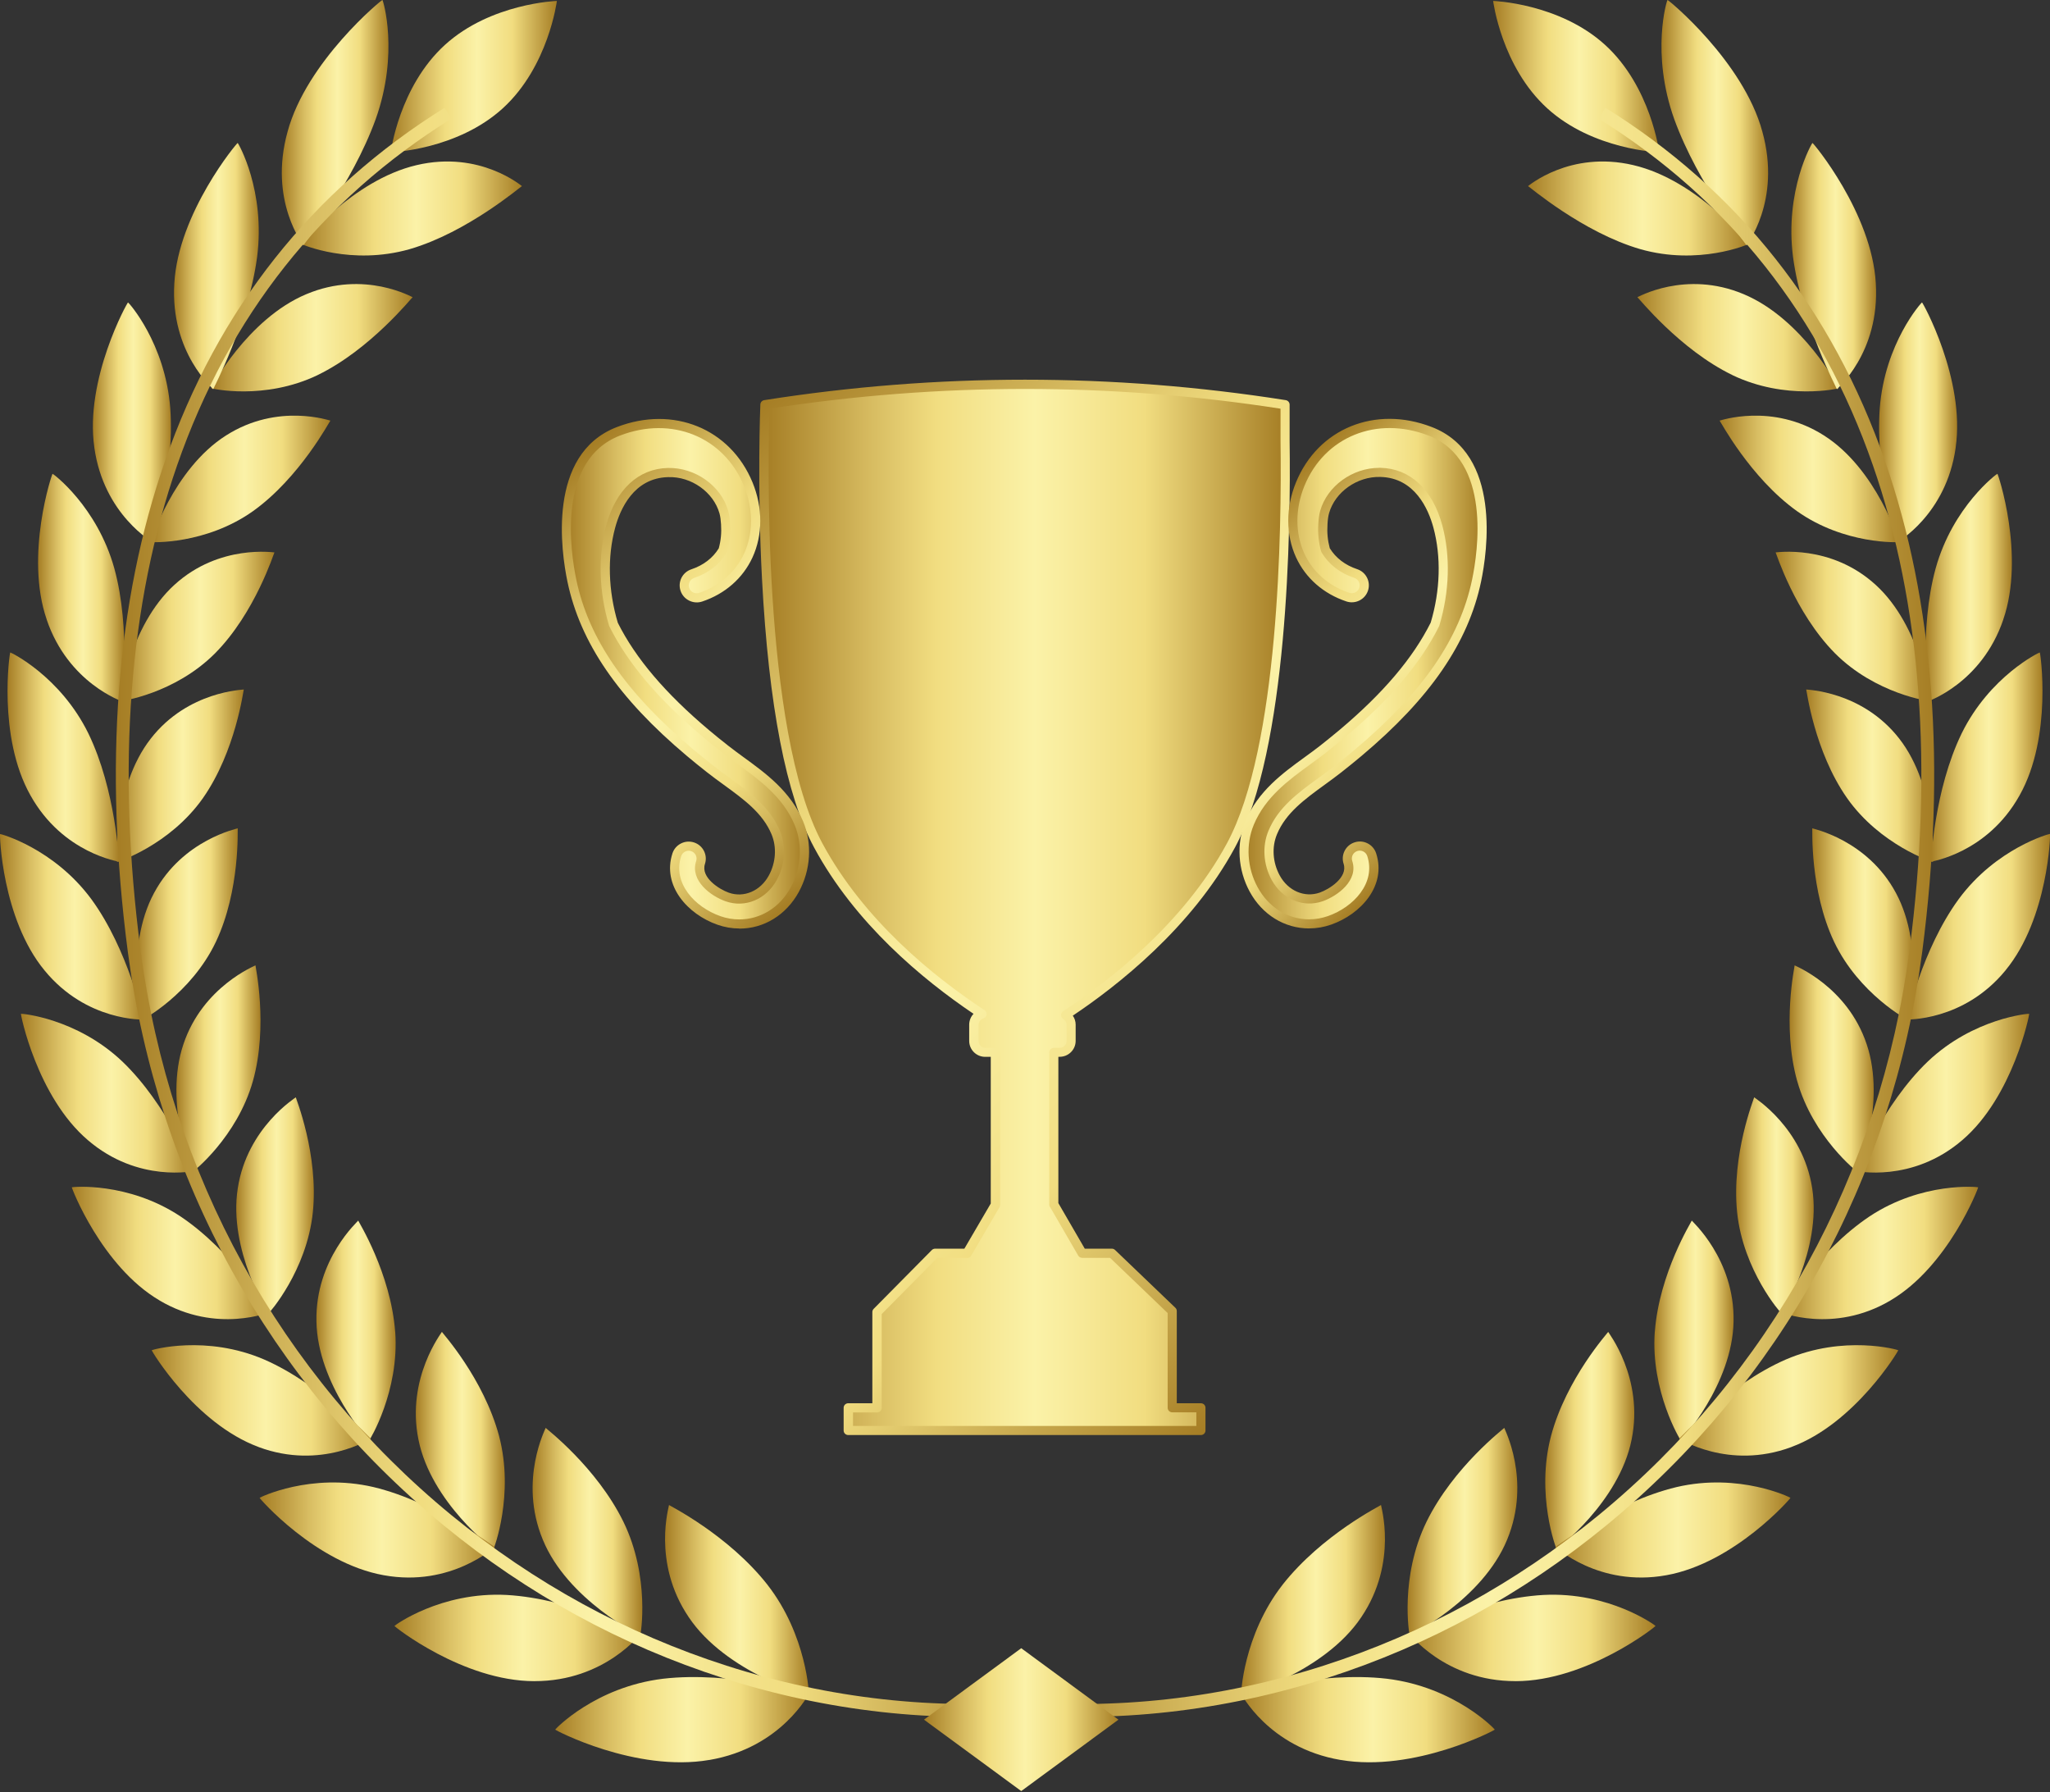 <svg width="135" height="118" viewBox="0 0 135 118" fill="none" xmlns="http://www.w3.org/2000/svg">
<rect x="0" y="0" width="135" height="118" fill="#333333" stroke="none"/>
<path d="M81.059 55.664C84.54 49.214 84.703 34.714 84.624 29.013V26.645C73.278 24.858 61.722 24.858 50.376 26.645C50.376 26.645 49.5 47.538 53.882 55.664C56.724 60.933 61.589 64.735 64.662 66.758C64.355 66.851 64.126 67.133 64.126 67.473V68.54C64.126 68.953 64.464 69.29 64.88 69.29H65.546V79.327L63.68 82.521H61.578L57.749 86.391V92.695H55.859V94.191H79.084V92.695H77.194V86.329L73.221 82.521H71.263L69.402 79.314H69.394V69.287H69.78C70.197 69.287 70.534 68.953 70.534 68.537V67.47C70.534 67.198 70.387 66.962 70.167 66.832C73.232 64.827 78.184 60.995 81.059 55.664Z" fill="url(#paint0_linear_2445_19857)"/>
<path d="M79.085 94.487H55.859C55.693 94.487 55.557 94.354 55.557 94.189V92.692C55.557 92.527 55.693 92.394 55.859 92.394H57.447V86.389C57.447 86.31 57.477 86.234 57.535 86.177L61.364 82.307C61.421 82.25 61.497 82.217 61.578 82.217H63.507L65.245 79.243V69.586H64.88C64.298 69.586 63.825 69.116 63.825 68.537V67.47C63.825 67.196 63.931 66.941 64.111 66.753C60.73 64.472 56.3 60.789 53.613 55.805C51.774 52.397 50.618 46.447 50.181 38.122C49.854 31.941 50.069 26.683 50.072 26.632C50.077 26.49 50.183 26.371 50.328 26.346C61.723 24.551 73.275 24.551 84.671 26.346C84.817 26.371 84.926 26.496 84.926 26.642V29.011C85.008 34.904 84.823 49.32 81.326 55.803C78.467 61.099 73.537 64.942 70.648 66.873C70.768 67.044 70.836 67.25 70.836 67.467V68.535C70.836 69.113 70.363 69.583 69.781 69.583H69.697V79.216L71.437 82.217H73.221C73.3 82.217 73.373 82.247 73.43 82.301L77.404 86.109C77.464 86.166 77.496 86.242 77.496 86.326V92.394H79.085C79.251 92.394 79.386 92.527 79.386 92.692V94.189C79.386 94.354 79.251 94.487 79.085 94.487ZM56.164 93.887H78.785V92.991H77.197C77.031 92.991 76.895 92.858 76.895 92.692V86.454L73.102 82.82H71.266C71.157 82.82 71.059 82.763 71.005 82.671L69.169 79.504C69.125 79.452 69.098 79.387 69.098 79.314V69.29C69.098 69.124 69.234 68.991 69.4 68.991H69.786C70.037 68.991 70.238 68.79 70.238 68.543V67.475C70.238 67.318 70.156 67.177 70.017 67.093C69.928 67.038 69.873 66.943 69.871 66.843C69.871 66.74 69.919 66.642 70.007 66.587C72.791 64.765 77.896 60.906 80.798 55.528C84.23 49.168 84.409 34.874 84.328 29.024V26.909C73.161 25.176 61.842 25.176 50.676 26.909C50.597 29.277 50.115 48.041 54.157 55.528C56.887 60.591 61.472 64.298 64.839 66.514C64.937 66.579 64.989 66.693 64.973 66.807C64.956 66.921 64.875 67.016 64.763 67.052C64.573 67.109 64.442 67.28 64.442 67.478V68.546C64.442 68.793 64.644 68.994 64.894 68.994H65.56C65.726 68.994 65.862 69.127 65.862 69.292V79.33C65.862 79.385 65.848 79.436 65.821 79.482L63.955 82.676C63.901 82.769 63.803 82.826 63.694 82.826H61.72L58.065 86.519V92.701C58.065 92.866 57.929 92.999 57.763 92.999H56.175V93.895L56.164 93.887Z" fill="url(#paint1_linear_2445_19857)"/>
<path d="M94.18 28.39C90.617 27.013 87.019 28.474 85.624 31.866C84.974 33.447 84.974 35.163 85.624 36.573C86.22 37.863 87.332 38.835 88.754 39.31C89.187 39.454 89.652 39.223 89.796 38.794C89.94 38.365 89.709 37.901 89.276 37.757C88.398 37.464 87.718 36.934 87.288 36.212C87.136 35.663 87.076 35.122 87.117 34.484C87.133 34.221 87.158 33.955 87.231 33.702C87.68 32.132 89.306 31.065 90.903 31.1C92.997 31.146 94.177 32.789 94.683 34.653C95.238 36.7 95.129 38.998 94.495 41.103C93.299 43.504 91.308 45.842 88.409 48.281C87.985 48.637 87.555 48.987 87.12 49.329C86.785 49.593 86.434 49.848 86.081 50.103C84.675 51.124 83.084 52.279 82.293 54.18C81.716 55.562 81.817 57.2 82.562 58.566C83.345 60.002 84.737 60.825 86.212 60.825C86.658 60.825 87.112 60.749 87.558 60.592C89.377 59.951 90.968 58.218 90.329 56.268C90.188 55.839 89.722 55.603 89.29 55.744C88.858 55.885 88.621 56.347 88.763 56.776C89.13 57.898 87.74 58.791 87.008 59.049C85.866 59.449 84.634 58.93 84.009 57.784C83.5 56.849 83.427 55.736 83.813 54.807C84.427 53.33 85.703 52.404 87.052 51.426C87.422 51.157 87.789 50.888 88.142 50.614C88.591 50.261 89.037 49.9 89.472 49.533C93.941 45.774 96.407 42.181 97.237 38.224C97.628 36.347 98.572 30.087 94.177 28.39H94.18Z" fill="url(#paint2_linear_2445_19857)"/>
<path d="M86.213 61.131C84.587 61.131 83.124 60.226 82.3 58.714C81.514 57.272 81.408 55.533 82.017 54.069C82.841 52.092 84.47 50.908 85.906 49.865C86.26 49.607 86.605 49.358 86.937 49.097C87.41 48.722 87.829 48.383 88.218 48.057C91.081 45.648 93.045 43.336 94.217 40.995C94.851 38.874 94.913 36.653 94.394 34.735C94.062 33.513 93.167 31.454 90.899 31.403C89.373 31.362 87.921 32.392 87.524 33.787C87.462 34.005 87.437 34.23 87.421 34.507C87.383 35.078 87.432 35.572 87.57 36.096C87.965 36.737 88.588 37.215 89.376 37.476C89.964 37.671 90.282 38.307 90.086 38.893C89.991 39.176 89.79 39.407 89.52 39.54C89.251 39.673 88.947 39.694 88.661 39.599C87.157 39.097 85.982 38.068 85.351 36.702C84.666 35.216 84.666 33.415 85.346 31.759C86.803 28.209 90.565 26.675 94.29 28.117C98.903 29.898 97.94 36.354 97.535 38.29C96.692 42.315 94.193 45.96 89.67 49.765C89.246 50.121 88.808 50.476 88.332 50.851C87.984 51.126 87.627 51.383 87.233 51.671C85.919 52.627 84.677 53.526 84.095 54.928C83.741 55.775 83.809 56.791 84.277 57.646C84.829 58.659 85.914 59.121 86.912 58.771C87.527 58.553 88.778 57.777 88.481 56.872C88.389 56.587 88.413 56.286 88.549 56.02C88.685 55.753 88.919 55.555 89.205 55.463C89.488 55.37 89.792 55.392 90.059 55.528C90.328 55.664 90.529 55.895 90.622 56.18C91.321 58.312 89.618 60.194 87.663 60.878C87.192 61.044 86.706 61.128 86.216 61.128L86.213 61.131ZM90.826 30.803C90.856 30.803 90.885 30.803 90.913 30.803C92.857 30.846 94.339 32.223 94.976 34.578C95.525 36.609 95.457 38.956 94.785 41.191C94.78 41.207 94.775 41.224 94.766 41.237C93.559 43.66 91.544 46.041 88.604 48.513C88.209 48.844 87.785 49.189 87.306 49.567C86.969 49.83 86.618 50.088 86.262 50.346C84.883 51.348 83.328 52.478 82.569 54.3C82.028 55.599 82.123 57.144 82.825 58.428C83.543 59.746 84.81 60.531 86.208 60.531C86.629 60.531 87.048 60.457 87.453 60.316C89.139 59.724 90.619 58.138 90.04 56.367C89.996 56.234 89.904 56.128 89.779 56.063C89.653 56.001 89.515 55.99 89.384 56.033C89.251 56.077 89.142 56.169 89.08 56.291C89.017 56.413 89.006 56.554 89.05 56.688C89.471 57.972 88.082 58.993 87.108 59.338C85.822 59.789 84.44 59.211 83.744 57.934C83.192 56.921 83.113 55.71 83.534 54.7C84.182 53.146 85.49 52.196 86.874 51.191C87.241 50.925 87.606 50.658 87.954 50.384C88.427 50.012 88.859 49.662 89.278 49.309C93.692 45.593 96.126 42.054 96.942 38.168C97.323 36.349 98.242 30.287 94.07 28.676C90.668 27.362 87.23 28.752 85.903 31.987C85.286 33.491 85.283 35.121 85.898 36.454C86.458 37.668 87.505 38.584 88.851 39.032C88.984 39.078 89.126 39.067 89.251 39.005C89.376 38.942 89.469 38.836 89.512 38.706C89.605 38.434 89.455 38.141 89.183 38.049C88.242 37.736 87.497 37.155 87.029 36.37C87.016 36.349 87.005 36.321 86.999 36.297C86.833 35.697 86.776 35.118 86.817 34.472C86.833 34.2 86.861 33.91 86.942 33.627C87.404 32.006 89.063 30.805 90.823 30.805L90.826 30.803Z" fill="url(#paint3_linear_2445_19857)"/>
<path d="M52.606 54.188C51.815 52.286 50.221 51.129 48.818 50.111C48.464 49.856 48.113 49.6 47.779 49.337C47.344 48.995 46.914 48.647 46.49 48.289C43.591 45.85 41.6 43.511 40.403 41.111C39.77 39.006 39.661 36.708 40.216 34.66C40.721 32.797 41.902 31.154 43.996 31.108C45.592 31.073 47.219 32.137 47.667 33.71C47.741 33.965 47.765 34.229 47.782 34.492C47.822 35.13 47.763 35.671 47.61 36.219C47.181 36.942 46.498 37.474 45.622 37.765C45.19 37.909 44.959 38.373 45.103 38.802C45.247 39.231 45.712 39.462 46.144 39.318C47.569 38.843 48.682 37.871 49.275 36.581C49.925 35.171 49.925 33.455 49.275 31.874C47.88 28.482 44.282 27.021 40.719 28.398C36.327 30.095 37.268 36.352 37.659 38.232C38.489 42.186 40.955 45.779 45.424 49.541C45.862 49.907 46.305 50.269 46.754 50.622C47.104 50.899 47.472 51.165 47.844 51.434C49.193 52.414 50.469 53.34 51.083 54.815C51.472 55.744 51.399 56.857 50.887 57.791C50.262 58.938 49.03 59.456 47.888 59.057C47.156 58.799 45.764 57.906 46.133 56.784C46.275 56.355 46.038 55.893 45.606 55.752C45.176 55.611 44.709 55.847 44.567 56.276C43.928 58.226 45.519 59.959 47.338 60.6C47.784 60.757 48.239 60.833 48.684 60.833C50.158 60.833 51.551 60.008 52.334 58.574C53.079 57.21 53.18 55.57 52.603 54.188H52.606Z" fill="url(#paint4_linear_2445_19857)"/>
<path d="M48.69 61.135C48.2 61.135 47.714 61.05 47.243 60.885C45.288 60.198 43.588 58.318 44.284 56.186C44.377 55.901 44.578 55.67 44.847 55.535C45.117 55.399 45.418 55.377 45.704 55.469C45.989 55.562 46.221 55.76 46.357 56.026C46.493 56.292 46.517 56.596 46.425 56.879C46.128 57.783 47.379 58.56 47.994 58.777C48.992 59.128 50.074 58.663 50.626 57.653C51.094 56.797 51.162 55.779 50.809 54.934C50.227 53.536 48.984 52.634 47.67 51.678C47.276 51.393 46.92 51.132 46.572 50.858C46.093 50.483 45.655 50.127 45.233 49.772C40.711 45.967 38.211 42.319 37.368 38.297C36.963 36.361 36 29.905 40.613 28.123C44.336 26.684 48.097 28.216 49.558 31.765C50.237 33.422 50.237 35.225 49.552 36.708C48.921 38.074 47.746 39.104 46.242 39.606C45.957 39.701 45.652 39.679 45.383 39.546C45.114 39.413 44.913 39.185 44.817 38.9C44.619 38.316 44.937 37.681 45.527 37.485C46.316 37.221 46.939 36.746 47.333 36.105C47.474 35.581 47.521 35.087 47.483 34.517C47.464 34.239 47.439 34.011 47.379 33.797C46.982 32.404 45.53 31.363 44.004 31.415C41.733 31.467 40.841 33.525 40.51 34.747C39.99 36.665 40.053 38.886 40.686 41.007C41.858 43.349 43.822 45.657 46.686 48.069C47.077 48.4 47.499 48.739 47.969 49.109C48.296 49.364 48.636 49.614 48.978 49.864C50.433 50.92 52.062 52.105 52.889 54.082C53.498 55.545 53.395 57.281 52.606 58.726C51.779 60.239 50.316 61.143 48.693 61.143L48.69 61.135ZM45.35 56.013C45.272 56.013 45.19 56.032 45.117 56.07C44.991 56.132 44.899 56.241 44.855 56.374C44.276 58.145 45.756 59.731 47.442 60.323C47.847 60.467 48.269 60.537 48.687 60.537C50.088 60.537 51.352 59.752 52.071 58.435C52.772 57.151 52.867 55.605 52.326 54.307C51.565 52.485 50.009 51.355 48.638 50.358C48.269 50.089 47.923 49.837 47.591 49.576C47.115 49.201 46.691 48.856 46.294 48.522C43.357 46.051 41.342 43.672 40.132 41.246C40.123 41.23 40.118 41.217 40.112 41.2C39.441 38.965 39.373 36.619 39.922 34.587C40.561 32.233 42.041 30.855 43.985 30.812C45.785 30.774 47.483 31.983 47.953 33.631C48.035 33.914 48.062 34.204 48.078 34.476C48.119 35.122 48.062 35.703 47.896 36.301C47.888 36.325 47.877 36.352 47.866 36.374C47.398 37.159 46.656 37.737 45.712 38.053C45.44 38.145 45.293 38.438 45.383 38.71C45.426 38.84 45.522 38.949 45.644 39.008C45.767 39.068 45.911 39.079 46.044 39.036C47.39 38.588 48.437 37.672 48.997 36.458C49.612 35.125 49.612 33.495 48.992 31.991C47.662 28.756 44.227 27.366 40.825 28.68C36.653 30.291 37.572 36.352 37.953 38.172C38.766 42.059 41.203 45.597 45.617 49.312C46.036 49.663 46.468 50.016 46.941 50.388C47.281 50.657 47.632 50.912 48.021 51.195C49.405 52.202 50.713 53.15 51.361 54.706C51.782 55.719 51.706 56.928 51.151 57.941C50.455 59.217 49.074 59.796 47.787 59.345C46.813 59.003 45.424 57.982 45.845 56.694C45.889 56.564 45.878 56.423 45.815 56.298C45.753 56.173 45.644 56.083 45.511 56.04C45.456 56.023 45.402 56.013 45.348 56.013H45.35Z" fill="url(#paint5_linear_2445_19857)"/>
<path d="M105.704 2.958C108.725 5.709 109.266 10.027 109.266 10.027C109.266 10.027 104.912 9.883 101.891 7.132C98.869 4.381 98.328 0.062 98.328 0.062C98.328 0.062 102.682 0.206 105.704 2.958Z" fill="url(#paint6_linear_2445_19857)"/>
<path d="M84.46 104.346C81.861 107.679 81.703 111.614 81.738 111.625C81.727 111.674 87.194 110.147 89.65 106.473C92.103 102.844 90.909 99.083 90.944 99.094C90.93 99.129 87.058 101.044 84.46 104.344V104.346Z" fill="url(#paint7_linear_2445_19857)"/>
<path d="M88.29 115.882C83.493 115.068 81.7 111.445 81.703 111.477C81.76 111.494 86.903 110.013 91.333 110.532C95.807 111.075 98.437 113.851 98.437 113.881C98.499 113.894 93.142 116.713 88.293 115.88L88.29 115.882Z" fill="url(#paint8_linear_2445_19857)"/>
<path d="M93.946 100.186C92.159 103.839 92.801 107.66 92.834 107.668C92.828 107.72 97.634 105.335 99.252 101.37C100.876 97.448 99.029 94.01 99.062 94.016C99.054 94.054 95.733 96.563 93.946 100.186Z" fill="url(#paint9_linear_2445_19857)"/>
<path d="M99.809 110.69C95.145 110.703 92.771 107.504 92.773 107.537C92.825 107.545 97.334 105.258 101.634 105.016C105.977 104.788 109.02 107.026 109.023 107.056C109.083 107.061 104.522 110.69 99.809 110.692V110.69Z" fill="url(#paint10_linear_2445_19857)"/>
<path d="M102.139 94.556C101.124 98.396 102.476 101.981 102.506 101.981C102.506 102.03 106.623 98.915 107.447 94.792C108.279 90.715 105.875 87.695 105.905 87.695C105.905 87.733 103.158 90.743 102.139 94.553V94.556Z" fill="url(#paint11_linear_2445_19857)"/>
<path d="M109.727 103.718C105.275 104.525 102.414 101.828 102.422 101.858C102.471 101.858 106.319 98.884 110.412 97.912C114.546 96.948 117.899 98.594 117.907 98.621C117.962 98.615 114.228 102.917 109.729 103.718H109.727Z" fill="url(#paint12_linear_2445_19857)"/>
<path d="M108.973 87.692C108.69 91.595 110.657 94.835 110.686 94.832C110.695 94.881 114.091 91.152 114.162 87.002C114.246 82.893 111.38 80.373 111.41 80.367C111.413 80.405 109.267 83.816 108.976 87.692H108.973Z" fill="url(#paint13_linear_2445_19857)"/>
<path d="M117.973 95.276C113.812 96.824 110.57 94.703 110.578 94.73C110.622 94.722 113.785 91.177 117.592 89.518C121.435 87.861 124.995 88.874 125.006 88.902C125.057 88.888 122.177 93.72 117.973 95.273V95.276Z" fill="url(#paint14_linear_2445_19857)"/>
<path d="M114.396 79.825C114.798 83.676 117.289 86.481 117.314 86.473C117.327 86.519 119.979 82.301 119.34 78.239C118.717 74.216 115.492 72.258 115.519 72.25C115.527 72.288 114.007 76.001 114.396 79.825Z" fill="url(#paint15_linear_2445_19857)"/>
<path d="M124.492 85.627C120.706 87.862 117.182 86.363 117.195 86.388C117.233 86.374 119.689 82.374 123.127 80.084C126.597 77.792 130.255 78.151 130.268 78.175C130.315 78.153 128.319 83.379 124.492 85.625V85.627Z" fill="url(#paint16_linear_2445_19857)"/>
<path d="M118.354 71.186C119.398 74.882 122.314 77.177 122.335 77.166C122.354 77.21 124.234 72.623 122.928 68.755C121.647 64.926 118.161 63.576 118.183 63.562C118.199 63.598 117.326 67.514 118.351 71.183L118.354 71.186Z" fill="url(#paint17_linear_2445_19857)"/>
<path d="M129.219 75.072C125.893 77.927 122.195 77.082 122.211 77.107C122.246 77.088 123.968 72.748 126.951 69.893C129.967 67.031 133.612 66.729 133.628 66.751C133.671 66.724 132.586 72.202 129.219 75.072Z" fill="url(#paint18_linear_2445_19857)"/>
<path d="M120.783 62.013C122.422 65.457 125.659 67.187 125.681 67.171C125.708 67.211 126.782 62.377 124.859 58.803C122.964 55.261 119.322 54.555 119.344 54.539C119.366 54.572 119.164 58.591 120.783 62.013Z" fill="url(#paint19_linear_2445_19857)"/>
<path d="M132.074 63.888C129.292 67.285 125.525 67.114 125.547 67.133C125.577 67.109 126.542 62.546 128.987 59.2C131.462 55.841 134.979 54.888 135 54.907C135.038 54.874 134.894 60.466 132.074 63.885V63.888Z" fill="url(#paint20_linear_2445_19857)"/>
<path d="M121.63 52.541C123.813 55.648 127.273 56.767 127.292 56.751C127.324 56.786 127.569 51.83 125.075 48.636C122.614 45.469 118.926 45.42 118.945 45.398C118.973 45.428 119.47 49.453 121.63 52.541Z" fill="url(#paint21_linear_2445_19857)"/>
<path d="M132.997 52.369C130.846 56.22 127.128 56.725 127.152 56.741C127.177 56.712 127.359 52.043 129.181 48.292C131.031 44.523 134.302 42.945 134.327 42.961C134.359 42.923 135.183 48.491 132.997 52.369Z" fill="url(#paint22_linear_2445_19857)"/>
<path d="M120.832 43.006C123.511 45.7 127.087 46.186 127.104 46.164C127.145 46.194 126.527 41.238 123.514 38.503C120.539 35.79 116.913 36.393 116.93 36.371C116.965 36.395 118.183 40.325 120.832 43.006Z" fill="url(#paint23_linear_2445_19857)"/>
<path d="M131.923 40.799C130.489 45.008 126.935 46.171 126.962 46.184C126.984 46.152 126.355 41.491 127.468 37.428C128.602 33.344 131.509 31.182 131.536 31.196C131.564 31.152 133.386 36.557 131.92 40.799H131.923Z" fill="url(#paint24_linear_2445_19857)"/>
<path d="M118.336 33.653C121.458 35.869 125.04 35.711 125.053 35.689C125.1 35.714 123.596 30.88 120.115 28.672C116.677 26.48 113.229 27.718 113.242 27.694C113.283 27.713 115.249 31.447 118.336 33.653Z" fill="url(#paint25_linear_2445_19857)"/>
<path d="M128.79 29.466C128.167 33.925 124.89 35.718 124.923 35.726C124.939 35.691 123.481 31.155 123.789 26.886C124.118 22.592 126.538 19.906 126.571 19.914C126.595 19.868 129.44 24.969 128.787 29.466H128.79Z" fill="url(#paint26_linear_2445_19857)"/>
<path d="M114.086 24.699C117.597 26.38 121.075 25.587 121.086 25.562C121.141 25.581 118.717 20.994 114.823 19.367C110.975 17.751 107.817 19.596 107.828 19.568C107.877 19.582 110.616 23.02 114.086 24.696V24.699Z" fill="url(#paint27_linear_2445_19857)"/>
<path d="M123.529 18.659C123.809 23.252 120.932 25.623 120.967 25.628C120.978 25.59 118.664 21.294 118.079 16.935C117.511 12.549 119.322 9.412 119.357 9.414C119.376 9.366 123.274 14.026 123.529 18.657V18.659Z" fill="url(#paint28_linear_2445_19857)"/>
<path d="M108.014 16.403C111.86 17.503 115.12 16.096 115.126 16.071C115.186 16.082 111.819 11.867 107.565 10.873C103.364 9.882 100.617 12.28 100.625 12.253C100.679 12.258 104.215 15.3 108.014 16.403Z" fill="url(#paint29_linear_2445_19857)"/>
<path d="M116.058 8.67C117.333 13.268 114.978 16.157 115.019 16.157C115.025 16.119 111.829 12.178 110.257 7.852C108.699 3.496 109.77 0 109.811 0C109.825 -0.051 114.804 4.028 116.058 8.67Z" fill="url(#paint30_linear_2445_19857)"/>
<path d="M66.36 112.828L66.436 111.986C73.428 112.619 80.398 111.839 87.151 109.675C93.733 107.565 99.824 104.232 105.261 99.773C116.542 90.517 123.817 77.307 125.745 62.576C127.325 50.515 126.515 39.766 123.335 30.629C119.922 20.817 113.847 13.142 105.272 7.811L105.72 7.094C114.461 12.528 120.657 20.355 124.135 30.352C127.358 39.614 128.179 50.493 126.583 62.688C124.624 77.63 117.243 91.033 105.794 100.427C100.276 104.957 94.089 108.339 87.404 110.481C80.54 112.681 73.458 113.472 66.352 112.831L66.36 112.828Z" fill="url(#paint31_linear_2445_19857)"/>
<path d="M29.297 2.958C26.276 5.709 25.734 10.027 25.734 10.027C25.734 10.027 30.088 9.883 33.11 7.132C36.129 4.381 36.673 0.062 36.673 0.062C36.673 0.062 32.319 0.206 29.297 2.958Z" fill="url(#paint32_linear_2445_19857)"/>
<path d="M50.54 104.346C53.14 107.679 53.298 111.614 53.263 111.625C53.273 111.674 47.807 110.147 45.351 106.473C42.898 102.844 44.092 99.083 44.057 99.094C44.07 99.129 47.943 101.044 50.54 104.344V104.346Z" fill="url(#paint33_linear_2445_19857)"/>
<path d="M46.71 115.882C51.507 115.068 53.3 111.445 53.297 111.477C53.24 111.494 48.097 110.013 43.667 110.532C39.193 111.075 36.563 113.851 36.563 113.881C36.501 113.894 41.858 116.713 46.707 115.88L46.71 115.882Z" fill="url(#paint34_linear_2445_19857)"/>
<path d="M41.049 100.186C42.836 103.839 42.194 107.66 42.161 107.668C42.167 107.72 37.361 105.335 35.743 101.37C34.12 97.448 35.966 94.01 35.934 94.016C35.942 94.054 39.262 96.563 41.049 100.186Z" fill="url(#paint35_linear_2445_19857)"/>
<path d="M35.191 110.69C39.855 110.703 42.23 107.504 42.227 107.537C42.175 107.545 37.666 105.258 33.366 105.016C29.023 104.788 25.98 107.026 25.977 107.056C25.917 107.061 30.478 110.69 35.191 110.692V110.69Z" fill="url(#paint36_linear_2445_19857)"/>
<path d="M32.867 94.556C33.881 98.396 32.529 101.981 32.499 101.981C32.499 102.03 28.382 98.915 27.558 94.792C26.726 90.715 29.13 87.695 29.1 87.695C29.1 87.733 31.847 90.743 32.867 94.553V94.556Z" fill="url(#paint37_linear_2445_19857)"/>
<path d="M25.279 103.718C29.731 104.525 32.592 101.828 32.584 101.858C32.535 101.858 28.686 98.884 24.593 97.912C20.46 96.948 17.106 98.594 17.098 98.621C17.044 98.615 20.778 102.917 25.276 103.718H25.279Z" fill="url(#paint38_linear_2445_19857)"/>
<path d="M26.027 87.692C26.31 91.595 24.343 94.835 24.313 94.832C24.305 94.881 20.909 91.152 20.838 87.002C20.753 82.893 23.62 80.373 23.59 80.367C23.587 80.405 25.733 83.816 26.024 87.692H26.027Z" fill="url(#paint39_linear_2445_19857)"/>
<path d="M17.026 95.276C21.187 96.824 24.428 94.703 24.42 94.73C24.377 94.722 21.214 91.177 17.407 89.518C13.564 87.861 10.004 88.874 9.993 88.902C9.941 88.888 12.821 93.72 17.026 95.273V95.276Z" fill="url(#paint40_linear_2445_19857)"/>
<path d="M20.602 79.825C20.2 83.676 17.709 86.481 17.684 86.473C17.671 86.519 15.019 82.301 15.658 78.239C16.281 74.216 19.506 72.258 19.479 72.25C19.471 72.288 20.991 76.001 20.602 79.825Z" fill="url(#paint41_linear_2445_19857)"/>
<path d="M10.508 85.627C14.293 87.862 17.818 86.363 17.804 86.388C17.764 86.374 15.31 82.374 11.873 80.084C8.403 77.792 4.745 78.151 4.731 78.175C4.685 78.153 6.681 83.379 10.508 85.625V85.627Z" fill="url(#paint42_linear_2445_19857)"/>
<path d="M16.653 71.186C15.608 74.882 12.693 77.177 12.671 77.166C12.652 77.21 10.773 72.623 12.078 68.755C13.359 64.926 16.846 63.576 16.824 63.562C16.808 63.598 17.681 67.514 16.655 71.183L16.653 71.186Z" fill="url(#paint43_linear_2445_19857)"/>
<path d="M5.789 75.072C9.115 77.927 12.813 77.082 12.797 77.107C12.762 77.088 11.04 72.748 8.057 69.893C5.041 67.031 1.396 66.729 1.38 66.751C1.337 66.724 2.422 72.202 5.789 75.072Z" fill="url(#paint44_linear_2445_19857)"/>
<path d="M14.218 62.013C12.578 65.457 9.341 67.187 9.32 67.171C9.292 67.211 8.218 62.377 10.141 58.803C12.037 55.261 15.678 54.555 15.656 54.539C15.634 54.572 15.836 58.591 14.218 62.013Z" fill="url(#paint45_linear_2445_19857)"/>
<path d="M2.931 63.893C5.713 67.29 9.477 67.119 9.458 67.138C9.428 67.114 8.462 62.551 6.017 59.205C3.54 55.849 0.023 54.895 0.004 54.914C-0.034 54.882 0.111 60.474 2.931 63.893Z" fill="url(#paint46_linear_2445_19857)"/>
<path d="M13.371 52.541C11.187 55.648 7.728 56.767 7.709 56.751C7.676 56.786 7.432 51.83 9.925 48.636C12.387 45.469 16.074 45.42 16.055 45.398C16.028 45.428 15.53 49.453 13.371 52.541Z" fill="url(#paint47_linear_2445_19857)"/>
<path d="M2.005 52.369C4.156 56.22 7.874 56.725 7.849 56.741C7.825 56.712 7.643 52.043 5.82 48.292C3.971 44.523 0.699 42.945 0.675 42.961C0.642 42.923 -0.182 48.491 2.005 52.369Z" fill="url(#paint48_linear_2445_19857)"/>
<path d="M14.172 43.006C11.493 45.7 7.917 46.186 7.9 46.164C7.859 46.194 8.477 41.238 11.49 38.503C14.465 35.79 18.091 36.393 18.074 36.371C18.039 36.395 16.821 40.325 14.172 43.006Z" fill="url(#paint49_linear_2445_19857)"/>
<path d="M3.075 40.799C4.508 45.008 8.063 46.171 8.035 46.184C8.014 46.152 8.642 41.491 7.53 37.428C6.396 33.344 3.488 31.182 3.461 31.196C3.434 31.152 1.612 36.557 3.078 40.799H3.075Z" fill="url(#paint50_linear_2445_19857)"/>
<path d="M16.664 33.653C13.542 35.869 9.96 35.711 9.946 35.689C9.9 35.714 11.404 30.88 14.885 28.672C18.323 26.48 21.771 27.718 21.758 27.694C21.717 27.713 19.75 31.447 16.664 33.653Z" fill="url(#paint51_linear_2445_19857)"/>
<path d="M6.212 29.466C6.835 33.925 10.112 35.718 10.079 35.726C10.063 35.691 11.52 31.155 11.213 26.886C10.884 22.592 8.464 19.906 8.431 19.914C8.406 19.868 5.562 24.969 6.214 29.466H6.212Z" fill="url(#paint52_linear_2445_19857)"/>
<path d="M20.915 24.699C17.404 26.38 13.926 25.587 13.915 25.562C13.861 25.581 16.284 20.994 20.178 19.367C24.026 17.751 27.184 19.596 27.173 19.568C27.124 19.582 24.385 23.02 20.915 24.696V24.699Z" fill="url(#paint53_linear_2445_19857)"/>
<path d="M11.48 18.659C11.2 23.252 14.077 25.623 14.042 25.628C14.031 25.59 16.346 21.294 16.93 16.935C17.499 12.549 15.687 9.412 15.652 9.414C15.633 9.366 11.736 14.026 11.48 18.657V18.659Z" fill="url(#paint54_linear_2445_19857)"/>
<path d="M26.984 16.403C23.138 17.503 19.877 16.096 19.872 16.071C19.812 16.082 23.179 11.867 27.432 10.873C31.634 9.882 34.381 12.28 34.373 12.253C34.318 12.258 30.783 15.3 26.984 16.403Z" fill="url(#paint55_linear_2445_19857)"/>
<path d="M18.938 8.67C17.662 13.268 20.017 16.157 19.977 16.157C19.971 16.119 23.167 12.178 24.739 7.852C26.297 3.496 25.223 0 25.185 0C25.171 -0.051 20.191 4.028 18.938 8.67Z" fill="url(#paint56_linear_2445_19857)"/>
<path d="M68.643 112.828L68.567 111.986C61.575 112.619 54.604 111.839 47.852 109.675C41.27 107.565 35.178 104.232 29.742 99.773C18.461 90.517 11.186 77.307 9.258 62.576C7.678 50.515 8.488 39.766 11.667 30.629C15.08 20.817 21.156 13.142 29.731 7.811L29.282 7.094C20.541 12.528 14.346 20.355 10.868 30.352C7.645 39.614 6.824 50.493 8.42 62.688C10.378 77.63 17.759 91.033 29.209 100.427C34.727 104.957 40.914 108.339 47.599 110.481C54.463 112.681 61.545 113.472 68.651 112.831L68.643 112.828Z" fill="url(#paint57_linear_2445_19857)"/>
<path d="M67.252 108.523L60.848 113.227L67.252 117.928L73.654 113.227L67.252 108.523Z" fill="url(#paint58_linear_2445_19857)"/>
<defs>
<linearGradient id="paint0_linear_2445_19857" x1="50.303" y1="59.746" x2="84.635" y2="59.746" gradientUnits="userSpaceOnUse">
<stop stop-color="#A57D24"/>
<stop offset="0.21" stop-color="#D8BD62"/>
<stop offset="0.33" stop-color="#F1DD80"/>
<stop offset="0.52" stop-color="#FBF2A8"/>
<stop offset="0.73" stop-color="#F1DD80"/>
<stop offset="1" stop-color="#A57D24"/>
</linearGradient>
<linearGradient id="paint1_linear_2445_19857" x1="43.189" y1="33.397" x2="91.721" y2="81.996" gradientUnits="userSpaceOnUse">
<stop stop-color="#A57D24"/>
<stop offset="0.21" stop-color="#D8BD62"/>
<stop offset="0.33" stop-color="#F1DD80"/>
<stop offset="0.52" stop-color="#FBF2A8"/>
<stop offset="0.73" stop-color="#F1DD80"/>
<stop offset="1" stop-color="#A57D24"/>
</linearGradient>
<linearGradient id="paint2_linear_2445_19857" x1="81.923" y1="44.351" x2="97.601" y2="44.351" gradientUnits="userSpaceOnUse">
<stop stop-color="#A57D24"/>
<stop offset="0.21" stop-color="#D8BD62"/>
<stop offset="0.33" stop-color="#F1DD80"/>
<stop offset="0.52" stop-color="#FBF2A8"/>
<stop offset="0.73" stop-color="#F1DD80"/>
<stop offset="1" stop-color="#A57D24"/>
</linearGradient>
<linearGradient id="paint3_linear_2445_19857" x1="80.679" y1="35.634" x2="97.164" y2="52.142" gradientUnits="userSpaceOnUse">
<stop stop-color="#A57D24"/>
<stop offset="0.21" stop-color="#D8BD62"/>
<stop offset="0.33" stop-color="#F1DD80"/>
<stop offset="0.52" stop-color="#FBF2A8"/>
<stop offset="0.73" stop-color="#F1DD80"/>
<stop offset="1" stop-color="#A57D24"/>
</linearGradient>
<linearGradient id="paint4_linear_2445_19857" x1="37.297" y1="44.359" x2="52.976" y2="44.359" gradientUnits="userSpaceOnUse">
<stop stop-color="#A57D24"/>
<stop offset="0.21" stop-color="#D8BD62"/>
<stop offset="0.33" stop-color="#F1DD80"/>
<stop offset="0.52" stop-color="#FBF2A8"/>
<stop offset="0.73" stop-color="#F1DD80"/>
<stop offset="1" stop-color="#A57D24"/>
</linearGradient>
<linearGradient id="paint5_linear_2445_19857" x1="35.081" y1="33.007" x2="56.83" y2="54.785" gradientUnits="userSpaceOnUse">
<stop stop-color="#A57D24"/>
<stop offset="0.21" stop-color="#D8BD62"/>
<stop offset="0.33" stop-color="#F1DD80"/>
<stop offset="0.52" stop-color="#FBF2A8"/>
<stop offset="0.73" stop-color="#F1DD80"/>
<stop offset="1" stop-color="#A57D24"/>
</linearGradient>
<linearGradient id="paint6_linear_2445_19857" x1="98.328" y1="5.046" x2="109.266" y2="5.046" gradientUnits="userSpaceOnUse">
<stop stop-color="#A57D24"/>
<stop offset="0.21" stop-color="#D8BD62"/>
<stop offset="0.33" stop-color="#F1DD80"/>
<stop offset="0.52" stop-color="#FBF2A8"/>
<stop offset="0.73" stop-color="#F1DD80"/>
<stop offset="1" stop-color="#A57D24"/>
</linearGradient>
<linearGradient id="paint7_linear_2445_19857" x1="81.733" y1="105.362" x2="91.202" y2="105.362" gradientUnits="userSpaceOnUse">
<stop stop-color="#A57D24"/>
<stop offset="0.21" stop-color="#D8BD62"/>
<stop offset="0.33" stop-color="#F1DD80"/>
<stop offset="0.52" stop-color="#FBF2A8"/>
<stop offset="0.73" stop-color="#F1DD80"/>
<stop offset="1" stop-color="#A57D24"/>
</linearGradient>
<linearGradient id="paint8_linear_2445_19857" x1="81.703" y1="113.229" x2="98.434" y2="113.229" gradientUnits="userSpaceOnUse">
<stop stop-color="#A57D24"/>
<stop offset="0.21" stop-color="#D8BD62"/>
<stop offset="0.33" stop-color="#F1DD80"/>
<stop offset="0.52" stop-color="#FBF2A8"/>
<stop offset="0.73" stop-color="#F1DD80"/>
<stop offset="1" stop-color="#A57D24"/>
</linearGradient>
<linearGradient id="paint9_linear_2445_19857" x1="92.695" y1="100.841" x2="99.921" y2="100.841" gradientUnits="userSpaceOnUse">
<stop stop-color="#A57D24"/>
<stop offset="0.21" stop-color="#D8BD62"/>
<stop offset="0.33" stop-color="#F1DD80"/>
<stop offset="0.52" stop-color="#FBF2A8"/>
<stop offset="0.73" stop-color="#F1DD80"/>
<stop offset="1" stop-color="#A57D24"/>
</linearGradient>
<linearGradient id="paint10_linear_2445_19857" x1="92.773" y1="107.844" x2="109.023" y2="107.844" gradientUnits="userSpaceOnUse">
<stop stop-color="#A57D24"/>
<stop offset="0.21" stop-color="#D8BD62"/>
<stop offset="0.33" stop-color="#F1DD80"/>
<stop offset="0.52" stop-color="#FBF2A8"/>
<stop offset="0.73" stop-color="#F1DD80"/>
<stop offset="1" stop-color="#A57D24"/>
</linearGradient>
<linearGradient id="paint11_linear_2445_19857" x1="101.763" y1="94.841" x2="107.621" y2="94.841" gradientUnits="userSpaceOnUse">
<stop stop-color="#A57D24"/>
<stop offset="0.21" stop-color="#D8BD62"/>
<stop offset="0.33" stop-color="#F1DD80"/>
<stop offset="0.52" stop-color="#FBF2A8"/>
<stop offset="0.73" stop-color="#F1DD80"/>
<stop offset="1" stop-color="#A57D24"/>
</linearGradient>
<linearGradient id="paint12_linear_2445_19857" x1="102.422" y1="100.739" x2="117.905" y2="100.739" gradientUnits="userSpaceOnUse">
<stop stop-color="#A57D24"/>
<stop offset="0.21" stop-color="#D8BD62"/>
<stop offset="0.33" stop-color="#F1DD80"/>
<stop offset="0.52" stop-color="#FBF2A8"/>
<stop offset="0.73" stop-color="#F1DD80"/>
<stop offset="1" stop-color="#A57D24"/>
</linearGradient>
<linearGradient id="paint13_linear_2445_19857" x1="108.943" y1="87.6" x2="114.162" y2="87.6" gradientUnits="userSpaceOnUse">
<stop stop-color="#A57D24"/>
<stop offset="0.21" stop-color="#D8BD62"/>
<stop offset="0.33" stop-color="#F1DD80"/>
<stop offset="0.52" stop-color="#FBF2A8"/>
<stop offset="0.73" stop-color="#F1DD80"/>
<stop offset="1" stop-color="#A57D24"/>
</linearGradient>
<linearGradient id="paint14_linear_2445_19857" x1="110.578" y1="92.207" x2="125.006" y2="92.207" gradientUnits="userSpaceOnUse">
<stop stop-color="#A57D24"/>
<stop offset="0.21" stop-color="#D8BD62"/>
<stop offset="0.33" stop-color="#F1DD80"/>
<stop offset="0.52" stop-color="#FBF2A8"/>
<stop offset="0.73" stop-color="#F1DD80"/>
<stop offset="1" stop-color="#A57D24"/>
</linearGradient>
<linearGradient id="paint15_linear_2445_19857" x1="114.333" y1="79.363" x2="119.441" y2="79.363" gradientUnits="userSpaceOnUse">
<stop stop-color="#A57D24"/>
<stop offset="0.21" stop-color="#D8BD62"/>
<stop offset="0.33" stop-color="#F1DD80"/>
<stop offset="0.52" stop-color="#FBF2A8"/>
<stop offset="0.73" stop-color="#F1DD80"/>
<stop offset="1" stop-color="#A57D24"/>
</linearGradient>
<linearGradient id="paint16_linear_2445_19857" x1="117.195" y1="82.501" x2="130.268" y2="82.501" gradientUnits="userSpaceOnUse">
<stop stop-color="#A57D24"/>
<stop offset="0.21" stop-color="#D8BD62"/>
<stop offset="0.33" stop-color="#F1DD80"/>
<stop offset="0.52" stop-color="#FBF2A8"/>
<stop offset="0.73" stop-color="#F1DD80"/>
<stop offset="1" stop-color="#A57D24"/>
</linearGradient>
<linearGradient id="paint17_linear_2445_19857" x1="117.854" y1="70.366" x2="123.391" y2="70.366" gradientUnits="userSpaceOnUse">
<stop stop-color="#A57D24"/>
<stop offset="0.21" stop-color="#D8BD62"/>
<stop offset="0.33" stop-color="#F1DD80"/>
<stop offset="0.52" stop-color="#FBF2A8"/>
<stop offset="0.73" stop-color="#F1DD80"/>
<stop offset="1" stop-color="#A57D24"/>
</linearGradient>
<linearGradient id="paint18_linear_2445_19857" x1="122.208" y1="71.979" x2="133.628" y2="71.979" gradientUnits="userSpaceOnUse">
<stop stop-color="#A57D24"/>
<stop offset="0.21" stop-color="#D8BD62"/>
<stop offset="0.33" stop-color="#F1DD80"/>
<stop offset="0.52" stop-color="#FBF2A8"/>
<stop offset="0.73" stop-color="#F1DD80"/>
<stop offset="1" stop-color="#A57D24"/>
</linearGradient>
<linearGradient id="paint19_linear_2445_19857" x1="119.347" y1="60.853" x2="126.004" y2="60.853" gradientUnits="userSpaceOnUse">
<stop stop-color="#A57D24"/>
<stop offset="0.21" stop-color="#D8BD62"/>
<stop offset="0.33" stop-color="#F1DD80"/>
<stop offset="0.52" stop-color="#FBF2A8"/>
<stop offset="0.73" stop-color="#F1DD80"/>
<stop offset="1" stop-color="#A57D24"/>
</linearGradient>
<linearGradient id="paint20_linear_2445_19857" x1="125.547" y1="61.023" x2="135.006" y2="61.023" gradientUnits="userSpaceOnUse">
<stop stop-color="#A57D24"/>
<stop offset="0.21" stop-color="#D8BD62"/>
<stop offset="0.33" stop-color="#F1DD80"/>
<stop offset="0.52" stop-color="#FBF2A8"/>
<stop offset="0.73" stop-color="#F1DD80"/>
<stop offset="1" stop-color="#A57D24"/>
</linearGradient>
<linearGradient id="paint21_linear_2445_19857" x1="118.948" y1="51.075" x2="127.314" y2="51.075" gradientUnits="userSpaceOnUse">
<stop stop-color="#A57D24"/>
<stop offset="0.21" stop-color="#D8BD62"/>
<stop offset="0.33" stop-color="#F1DD80"/>
<stop offset="0.52" stop-color="#FBF2A8"/>
<stop offset="0.73" stop-color="#F1DD80"/>
<stop offset="1" stop-color="#A57D24"/>
</linearGradient>
<linearGradient id="paint22_linear_2445_19857" x1="127.152" y1="49.851" x2="134.506" y2="49.851" gradientUnits="userSpaceOnUse">
<stop stop-color="#A57D24"/>
<stop offset="0.21" stop-color="#D8BD62"/>
<stop offset="0.33" stop-color="#F1DD80"/>
<stop offset="0.52" stop-color="#FBF2A8"/>
<stop offset="0.73" stop-color="#F1DD80"/>
<stop offset="1" stop-color="#A57D24"/>
</linearGradient>
<linearGradient id="paint23_linear_2445_19857" x1="116.93" y1="41.248" x2="127.104" y2="41.248" gradientUnits="userSpaceOnUse">
<stop stop-color="#A57D24"/>
<stop offset="0.21" stop-color="#D8BD62"/>
<stop offset="0.33" stop-color="#F1DD80"/>
<stop offset="0.52" stop-color="#FBF2A8"/>
<stop offset="0.73" stop-color="#F1DD80"/>
<stop offset="1" stop-color="#A57D24"/>
</linearGradient>
<linearGradient id="paint24_linear_2445_19857" x1="126.807" y1="38.689" x2="132.494" y2="38.689" gradientUnits="userSpaceOnUse">
<stop stop-color="#A57D24"/>
<stop offset="0.21" stop-color="#D8BD62"/>
<stop offset="0.33" stop-color="#F1DD80"/>
<stop offset="0.52" stop-color="#FBF2A8"/>
<stop offset="0.73" stop-color="#F1DD80"/>
<stop offset="1" stop-color="#A57D24"/>
</linearGradient>
<linearGradient id="paint25_linear_2445_19857" x1="113.242" y1="31.531" x2="125.056" y2="31.531" gradientUnits="userSpaceOnUse">
<stop stop-color="#A57D24"/>
<stop offset="0.21" stop-color="#D8BD62"/>
<stop offset="0.33" stop-color="#F1DD80"/>
<stop offset="0.52" stop-color="#FBF2A8"/>
<stop offset="0.73" stop-color="#F1DD80"/>
<stop offset="1" stop-color="#A57D24"/>
</linearGradient>
<linearGradient id="paint26_linear_2445_19857" x1="123.745" y1="27.823" x2="128.885" y2="27.823" gradientUnits="userSpaceOnUse">
<stop stop-color="#A57D24"/>
<stop offset="0.21" stop-color="#D8BD62"/>
<stop offset="0.33" stop-color="#F1DD80"/>
<stop offset="0.52" stop-color="#FBF2A8"/>
<stop offset="0.73" stop-color="#F1DD80"/>
<stop offset="1" stop-color="#A57D24"/>
</linearGradient>
<linearGradient id="paint27_linear_2445_19857" x1="107.831" y1="22.235" x2="121.086" y2="22.235" gradientUnits="userSpaceOnUse">
<stop stop-color="#A57D24"/>
<stop offset="0.21" stop-color="#D8BD62"/>
<stop offset="0.33" stop-color="#F1DD80"/>
<stop offset="0.52" stop-color="#FBF2A8"/>
<stop offset="0.73" stop-color="#F1DD80"/>
<stop offset="1" stop-color="#A57D24"/>
</linearGradient>
<linearGradient id="paint28_linear_2445_19857" x1="117.97" y1="17.524" x2="123.548" y2="17.524" gradientUnits="userSpaceOnUse">
<stop stop-color="#A57D24"/>
<stop offset="0.21" stop-color="#D8BD62"/>
<stop offset="0.33" stop-color="#F1DD80"/>
<stop offset="0.52" stop-color="#FBF2A8"/>
<stop offset="0.73" stop-color="#F1DD80"/>
<stop offset="1" stop-color="#A57D24"/>
</linearGradient>
<linearGradient id="paint29_linear_2445_19857" x1="100.625" y1="13.727" x2="115.126" y2="13.727" gradientUnits="userSpaceOnUse">
<stop stop-color="#A57D24"/>
<stop offset="0.21" stop-color="#D8BD62"/>
<stop offset="0.33" stop-color="#F1DD80"/>
<stop offset="0.52" stop-color="#FBF2A8"/>
<stop offset="0.73" stop-color="#F1DD80"/>
<stop offset="1" stop-color="#A57D24"/>
</linearGradient>
<linearGradient id="paint30_linear_2445_19857" x1="109.414" y1="8.08" x2="116.436" y2="8.08" gradientUnits="userSpaceOnUse">
<stop stop-color="#A57D24"/>
<stop offset="0.21" stop-color="#D8BD62"/>
<stop offset="0.33" stop-color="#F1DD80"/>
<stop offset="0.52" stop-color="#FBF2A8"/>
<stop offset="0.73" stop-color="#F1DD80"/>
<stop offset="1" stop-color="#A57D24"/>
</linearGradient>
<linearGradient id="paint31_linear_2445_19857" x1="66.36" y1="60.067" x2="127.379" y2="60.067" gradientUnits="userSpaceOnUse">
<stop stop-color="#A57D24"/>
<stop offset="0.21" stop-color="#D8BD62"/>
<stop offset="0.33" stop-color="#F1DD80"/>
<stop offset="0.52" stop-color="#FBF2A8"/>
<stop offset="0.73" stop-color="#F1DD80"/>
<stop offset="1" stop-color="#A57D24"/>
</linearGradient>
<linearGradient id="paint32_linear_2445_19857" x1="25.732" y1="5.046" x2="36.673" y2="5.046" gradientUnits="userSpaceOnUse">
<stop stop-color="#A57D24"/>
<stop offset="0.21" stop-color="#D8BD62"/>
<stop offset="0.33" stop-color="#F1DD80"/>
<stop offset="0.52" stop-color="#FBF2A8"/>
<stop offset="0.73" stop-color="#F1DD80"/>
<stop offset="1" stop-color="#A57D24"/>
</linearGradient>
<linearGradient id="paint33_linear_2445_19857" x1="43.798" y1="105.362" x2="53.265" y2="105.362" gradientUnits="userSpaceOnUse">
<stop stop-color="#A57D24"/>
<stop offset="0.21" stop-color="#D8BD62"/>
<stop offset="0.33" stop-color="#F1DD80"/>
<stop offset="0.52" stop-color="#FBF2A8"/>
<stop offset="0.73" stop-color="#F1DD80"/>
<stop offset="1" stop-color="#A57D24"/>
</linearGradient>
<linearGradient id="paint34_linear_2445_19857" x1="36.563" y1="113.229" x2="53.297" y2="113.229" gradientUnits="userSpaceOnUse">
<stop stop-color="#A57D24"/>
<stop offset="0.21" stop-color="#D8BD62"/>
<stop offset="0.33" stop-color="#F1DD80"/>
<stop offset="0.52" stop-color="#FBF2A8"/>
<stop offset="0.73" stop-color="#F1DD80"/>
<stop offset="1" stop-color="#A57D24"/>
</linearGradient>
<linearGradient id="paint35_linear_2445_19857" x1="35.074" y1="100.841" x2="42.3" y2="100.841" gradientUnits="userSpaceOnUse">
<stop stop-color="#A57D24"/>
<stop offset="0.21" stop-color="#D8BD62"/>
<stop offset="0.33" stop-color="#F1DD80"/>
<stop offset="0.52" stop-color="#FBF2A8"/>
<stop offset="0.73" stop-color="#F1DD80"/>
<stop offset="1" stop-color="#A57D24"/>
</linearGradient>
<linearGradient id="paint36_linear_2445_19857" x1="25.974" y1="107.844" x2="42.227" y2="107.844" gradientUnits="userSpaceOnUse">
<stop stop-color="#A57D24"/>
<stop offset="0.21" stop-color="#D8BD62"/>
<stop offset="0.33" stop-color="#F1DD80"/>
<stop offset="0.52" stop-color="#FBF2A8"/>
<stop offset="0.73" stop-color="#F1DD80"/>
<stop offset="1" stop-color="#A57D24"/>
</linearGradient>
<linearGradient id="paint37_linear_2445_19857" x1="27.381" y1="94.841" x2="33.242" y2="94.841" gradientUnits="userSpaceOnUse">
<stop stop-color="#A57D24"/>
<stop offset="0.21" stop-color="#D8BD62"/>
<stop offset="0.33" stop-color="#F1DD80"/>
<stop offset="0.52" stop-color="#FBF2A8"/>
<stop offset="0.73" stop-color="#F1DD80"/>
<stop offset="1" stop-color="#A57D24"/>
</linearGradient>
<linearGradient id="paint38_linear_2445_19857" x1="17.098" y1="100.739" x2="32.584" y2="100.739" gradientUnits="userSpaceOnUse">
<stop stop-color="#A57D24"/>
<stop offset="0.21" stop-color="#D8BD62"/>
<stop offset="0.33" stop-color="#F1DD80"/>
<stop offset="0.52" stop-color="#FBF2A8"/>
<stop offset="0.73" stop-color="#F1DD80"/>
<stop offset="1" stop-color="#A57D24"/>
</linearGradient>
<linearGradient id="paint39_linear_2445_19857" x1="20.838" y1="87.6" x2="26.054" y2="87.6" gradientUnits="userSpaceOnUse">
<stop stop-color="#A57D24"/>
<stop offset="0.21" stop-color="#D8BD62"/>
<stop offset="0.33" stop-color="#F1DD80"/>
<stop offset="0.52" stop-color="#FBF2A8"/>
<stop offset="0.73" stop-color="#F1DD80"/>
<stop offset="1" stop-color="#A57D24"/>
</linearGradient>
<linearGradient id="paint40_linear_2445_19857" x1="9.993" y1="92.207" x2="24.42" y2="92.207" gradientUnits="userSpaceOnUse">
<stop stop-color="#A57D24"/>
<stop offset="0.21" stop-color="#D8BD62"/>
<stop offset="0.33" stop-color="#F1DD80"/>
<stop offset="0.52" stop-color="#FBF2A8"/>
<stop offset="0.73" stop-color="#F1DD80"/>
<stop offset="1" stop-color="#A57D24"/>
</linearGradient>
<linearGradient id="paint41_linear_2445_19857" x1="15.56" y1="79.363" x2="20.668" y2="79.363" gradientUnits="userSpaceOnUse">
<stop stop-color="#A57D24"/>
<stop offset="0.21" stop-color="#D8BD62"/>
<stop offset="0.33" stop-color="#F1DD80"/>
<stop offset="0.52" stop-color="#FBF2A8"/>
<stop offset="0.73" stop-color="#F1DD80"/>
<stop offset="1" stop-color="#A57D24"/>
</linearGradient>
<linearGradient id="paint42_linear_2445_19857" x1="4.731" y1="82.501" x2="17.804" y2="82.501" gradientUnits="userSpaceOnUse">
<stop stop-color="#A57D24"/>
<stop offset="0.21" stop-color="#D8BD62"/>
<stop offset="0.33" stop-color="#F1DD80"/>
<stop offset="0.52" stop-color="#FBF2A8"/>
<stop offset="0.73" stop-color="#F1DD80"/>
<stop offset="1" stop-color="#A57D24"/>
</linearGradient>
<linearGradient id="paint43_linear_2445_19857" x1="11.616" y1="70.366" x2="17.153" y2="70.366" gradientUnits="userSpaceOnUse">
<stop stop-color="#A57D24"/>
<stop offset="0.21" stop-color="#D8BD62"/>
<stop offset="0.33" stop-color="#F1DD80"/>
<stop offset="0.52" stop-color="#FBF2A8"/>
<stop offset="0.73" stop-color="#F1DD80"/>
<stop offset="1" stop-color="#A57D24"/>
</linearGradient>
<linearGradient id="paint44_linear_2445_19857" x1="1.38" y1="71.979" x2="12.797" y2="71.979" gradientUnits="userSpaceOnUse">
<stop stop-color="#A57D24"/>
<stop offset="0.21" stop-color="#D8BD62"/>
<stop offset="0.33" stop-color="#F1DD80"/>
<stop offset="0.52" stop-color="#FBF2A8"/>
<stop offset="0.73" stop-color="#F1DD80"/>
<stop offset="1" stop-color="#A57D24"/>
</linearGradient>
<linearGradient id="paint45_linear_2445_19857" x1="8.996" y1="60.853" x2="15.656" y2="60.853" gradientUnits="userSpaceOnUse">
<stop stop-color="#A57D24"/>
<stop offset="0.21" stop-color="#D8BD62"/>
<stop offset="0.33" stop-color="#F1DD80"/>
<stop offset="0.52" stop-color="#FBF2A8"/>
<stop offset="0.73" stop-color="#F1DD80"/>
<stop offset="1" stop-color="#A57D24"/>
</linearGradient>
<linearGradient id="paint46_linear_2445_19857" x1="-0.001" y1="61.028" x2="9.458" y2="61.028" gradientUnits="userSpaceOnUse">
<stop stop-color="#A57D24"/>
<stop offset="0.21" stop-color="#D8BD62"/>
<stop offset="0.33" stop-color="#F1DD80"/>
<stop offset="0.52" stop-color="#FBF2A8"/>
<stop offset="0.73" stop-color="#F1DD80"/>
<stop offset="1" stop-color="#A57D24"/>
</linearGradient>
<linearGradient id="paint47_linear_2445_19857" x1="7.687" y1="51.075" x2="16.055" y2="51.075" gradientUnits="userSpaceOnUse">
<stop stop-color="#A57D24"/>
<stop offset="0.21" stop-color="#D8BD62"/>
<stop offset="0.33" stop-color="#F1DD80"/>
<stop offset="0.52" stop-color="#FBF2A8"/>
<stop offset="0.73" stop-color="#F1DD80"/>
<stop offset="1" stop-color="#A57D24"/>
</linearGradient>
<linearGradient id="paint48_linear_2445_19857" x1="0.495" y1="49.851" x2="7.849" y2="49.851" gradientUnits="userSpaceOnUse">
<stop stop-color="#A57D24"/>
<stop offset="0.21" stop-color="#D8BD62"/>
<stop offset="0.33" stop-color="#F1DD80"/>
<stop offset="0.52" stop-color="#FBF2A8"/>
<stop offset="0.73" stop-color="#F1DD80"/>
<stop offset="1" stop-color="#A57D24"/>
</linearGradient>
<linearGradient id="paint49_linear_2445_19857" x1="7.9" y1="41.248" x2="18.074" y2="41.248" gradientUnits="userSpaceOnUse">
<stop stop-color="#A57D24"/>
<stop offset="0.21" stop-color="#D8BD62"/>
<stop offset="0.33" stop-color="#F1DD80"/>
<stop offset="0.52" stop-color="#FBF2A8"/>
<stop offset="0.73" stop-color="#F1DD80"/>
<stop offset="1" stop-color="#A57D24"/>
</linearGradient>
<linearGradient id="paint50_linear_2445_19857" x1="2.506" y1="38.689" x2="8.193" y2="38.689" gradientUnits="userSpaceOnUse">
<stop stop-color="#A57D24"/>
<stop offset="0.21" stop-color="#D8BD62"/>
<stop offset="0.33" stop-color="#F1DD80"/>
<stop offset="0.52" stop-color="#FBF2A8"/>
<stop offset="0.73" stop-color="#F1DD80"/>
<stop offset="1" stop-color="#A57D24"/>
</linearGradient>
<linearGradient id="paint51_linear_2445_19857" x1="9.944" y1="31.531" x2="21.758" y2="31.531" gradientUnits="userSpaceOnUse">
<stop stop-color="#A57D24"/>
<stop offset="0.21" stop-color="#D8BD62"/>
<stop offset="0.33" stop-color="#F1DD80"/>
<stop offset="0.52" stop-color="#FBF2A8"/>
<stop offset="0.73" stop-color="#F1DD80"/>
<stop offset="1" stop-color="#A57D24"/>
</linearGradient>
<linearGradient id="paint52_linear_2445_19857" x1="6.117" y1="27.823" x2="11.254" y2="27.823" gradientUnits="userSpaceOnUse">
<stop stop-color="#A57D24"/>
<stop offset="0.21" stop-color="#D8BD62"/>
<stop offset="0.33" stop-color="#F1DD80"/>
<stop offset="0.52" stop-color="#FBF2A8"/>
<stop offset="0.73" stop-color="#F1DD80"/>
<stop offset="1" stop-color="#A57D24"/>
</linearGradient>
<linearGradient id="paint53_linear_2445_19857" x1="13.915" y1="22.235" x2="27.173" y2="22.235" gradientUnits="userSpaceOnUse">
<stop stop-color="#A57D24"/>
<stop offset="0.21" stop-color="#D8BD62"/>
<stop offset="0.33" stop-color="#F1DD80"/>
<stop offset="0.52" stop-color="#FBF2A8"/>
<stop offset="0.73" stop-color="#F1DD80"/>
<stop offset="1" stop-color="#A57D24"/>
</linearGradient>
<linearGradient id="paint54_linear_2445_19857" x1="11.461" y1="17.524" x2="17.039" y2="17.524" gradientUnits="userSpaceOnUse">
<stop stop-color="#A57D24"/>
<stop offset="0.21" stop-color="#D8BD62"/>
<stop offset="0.33" stop-color="#F1DD80"/>
<stop offset="0.52" stop-color="#FBF2A8"/>
<stop offset="0.73" stop-color="#F1DD80"/>
<stop offset="1" stop-color="#A57D24"/>
</linearGradient>
<linearGradient id="paint55_linear_2445_19857" x1="19.872" y1="13.727" x2="34.373" y2="13.727" gradientUnits="userSpaceOnUse">
<stop stop-color="#A57D24"/>
<stop offset="0.21" stop-color="#D8BD62"/>
<stop offset="0.33" stop-color="#F1DD80"/>
<stop offset="0.52" stop-color="#FBF2A8"/>
<stop offset="0.73" stop-color="#F1DD80"/>
<stop offset="1" stop-color="#A57D24"/>
</linearGradient>
<linearGradient id="paint56_linear_2445_19857" x1="18.56" y1="8.08" x2="25.582" y2="8.08" gradientUnits="userSpaceOnUse">
<stop stop-color="#A57D24"/>
<stop offset="0.21" stop-color="#D8BD62"/>
<stop offset="0.33" stop-color="#F1DD80"/>
<stop offset="0.52" stop-color="#FBF2A8"/>
<stop offset="0.73" stop-color="#F1DD80"/>
<stop offset="1" stop-color="#A57D24"/>
</linearGradient>
<linearGradient id="paint57_linear_2445_19857" x1="7.623" y1="60.067" x2="68.643" y2="60.067" gradientUnits="userSpaceOnUse">
<stop stop-color="#A57D24"/>
<stop offset="0.21" stop-color="#D8BD62"/>
<stop offset="0.33" stop-color="#F1DD80"/>
<stop offset="0.52" stop-color="#FBF2A8"/>
<stop offset="0.73" stop-color="#F1DD80"/>
<stop offset="1" stop-color="#A57D24"/>
</linearGradient>
<linearGradient id="paint58_linear_2445_19857" x1="60.848" y1="113.227" x2="73.654" y2="113.227" gradientUnits="userSpaceOnUse">
<stop stop-color="#A57D24"/>
<stop offset="0.21" stop-color="#D8BD62"/>
<stop offset="0.33" stop-color="#F1DD80"/>
<stop offset="0.52" stop-color="#FBF2A8"/>
<stop offset="0.73" stop-color="#F1DD80"/>
<stop offset="1" stop-color="#A57D24"/>
</linearGradient>
</defs>
</svg>
